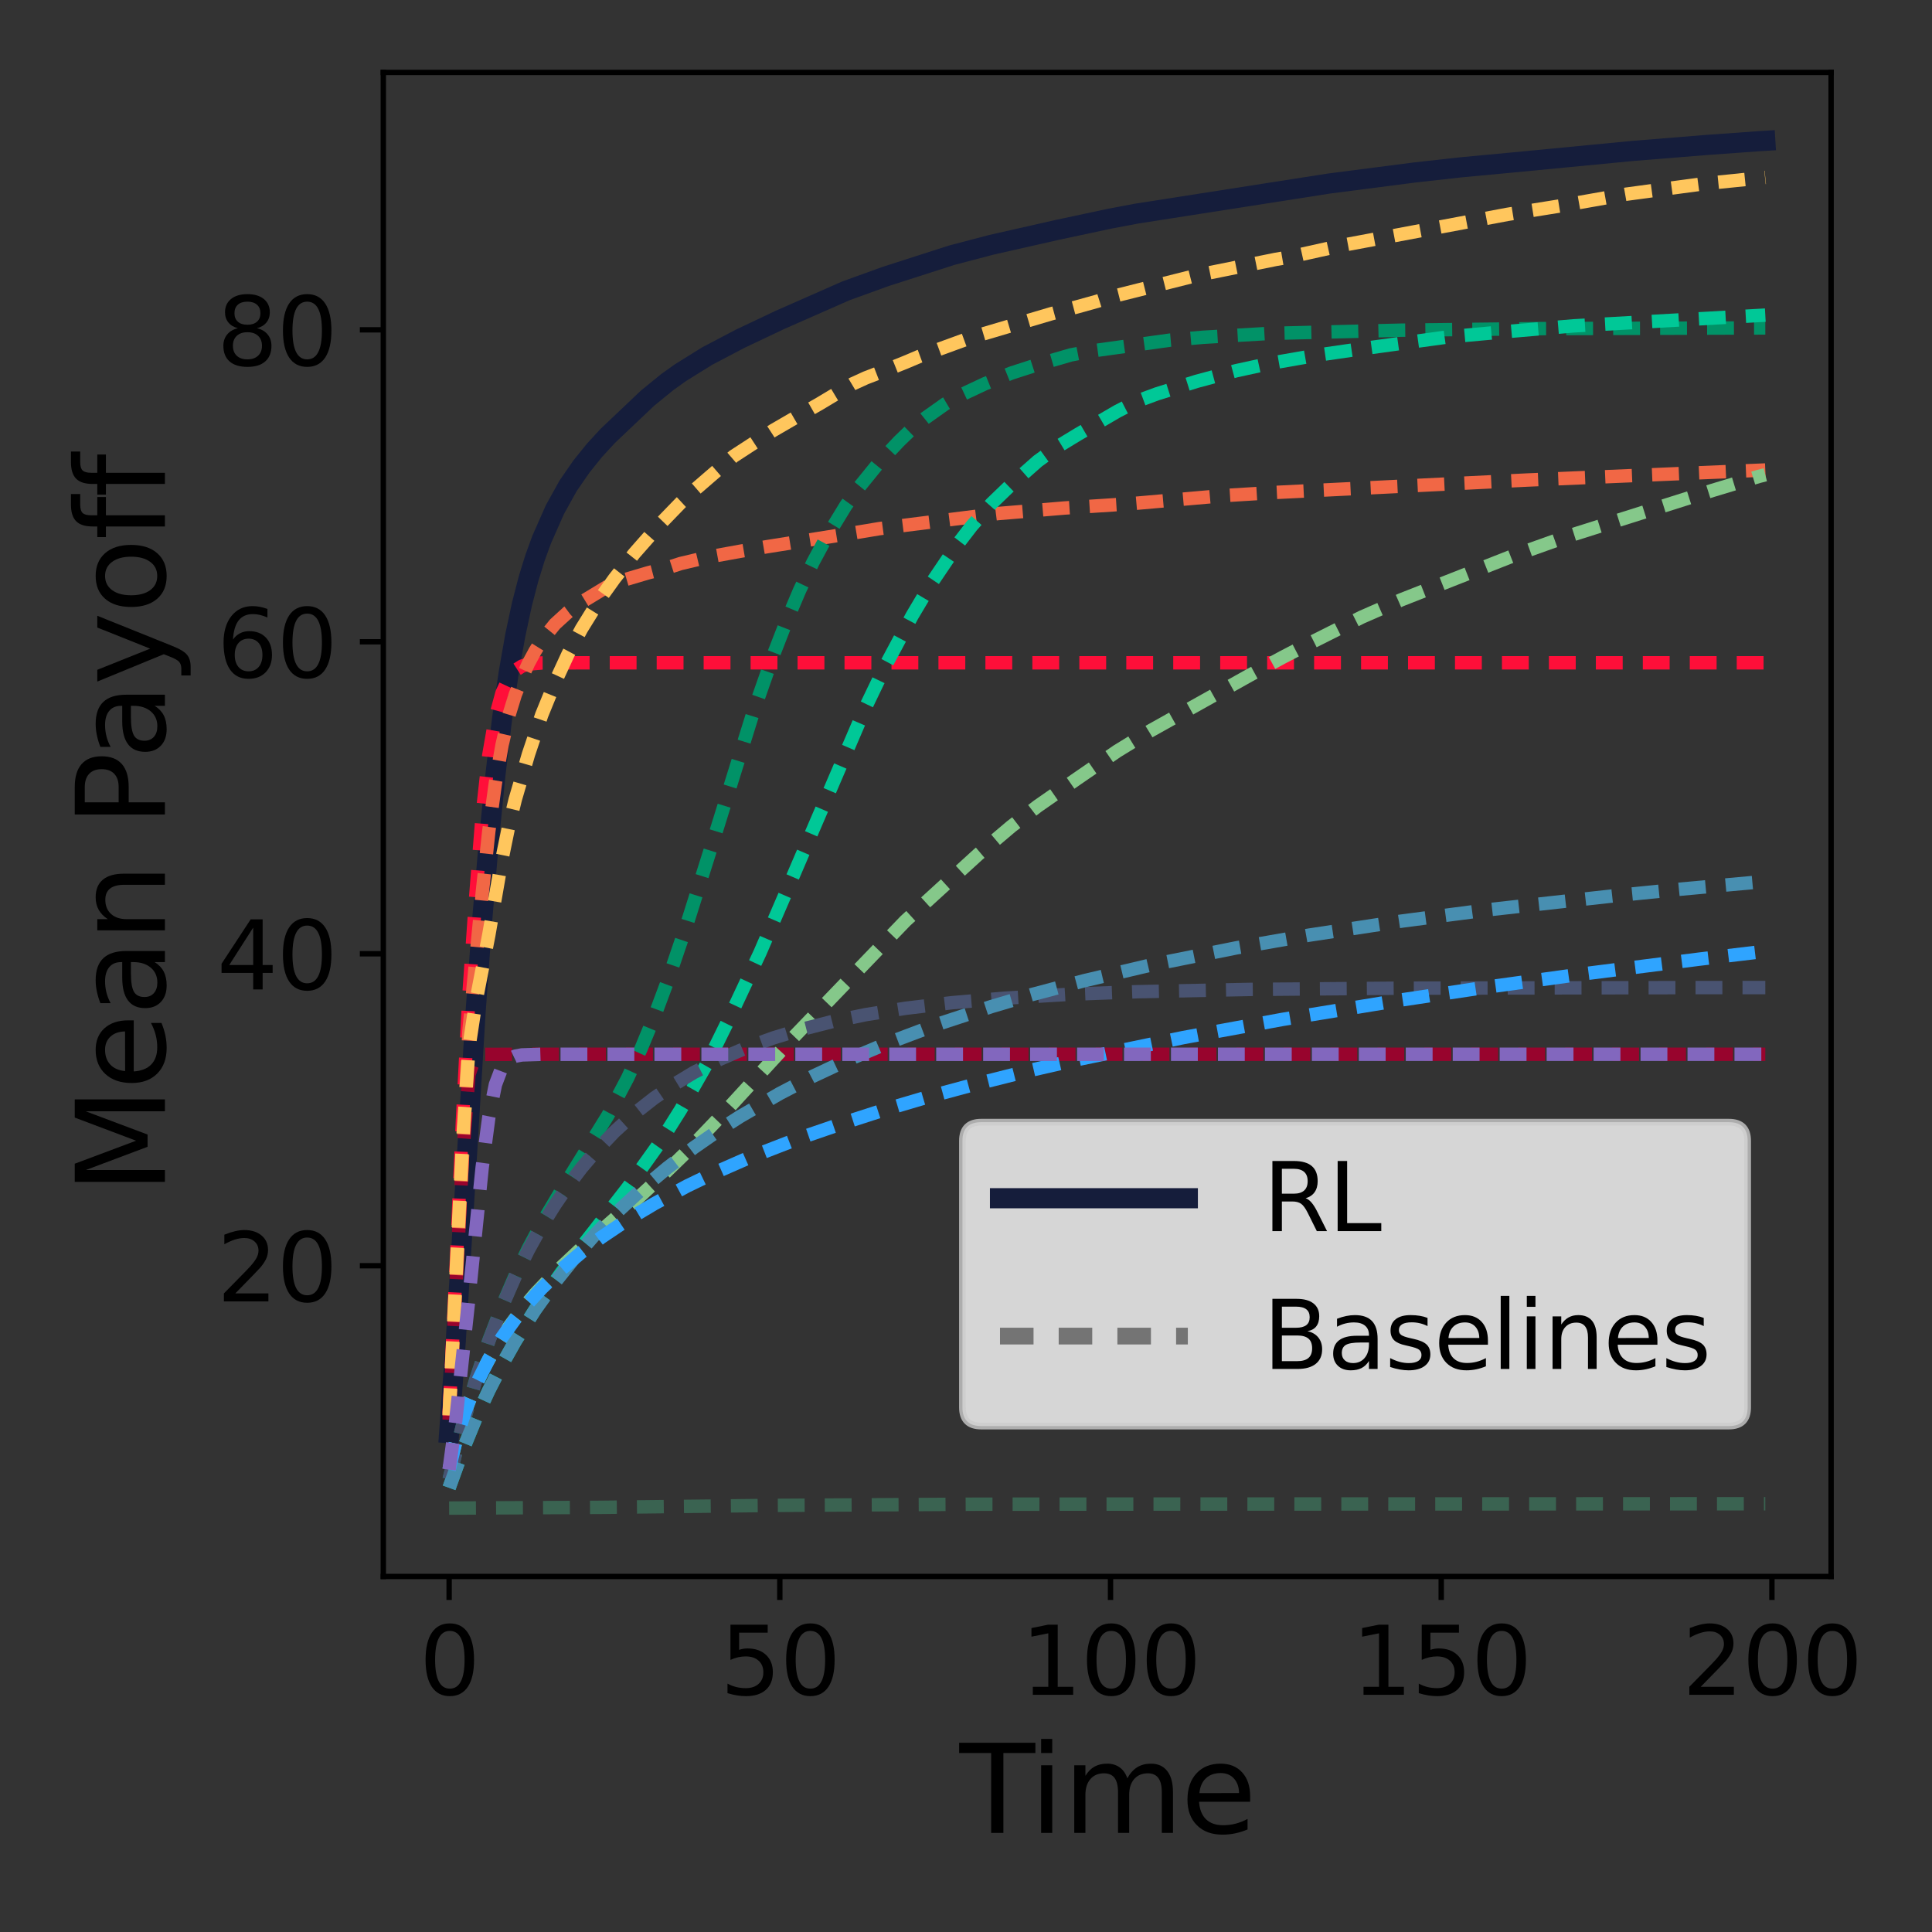 <?xml version="1.0" encoding="utf-8" standalone="no"?>
<!DOCTYPE svg PUBLIC "-//W3C//DTD SVG 1.1//EN"
  "http://www.w3.org/Graphics/SVG/1.1/DTD/svg11.dtd">
<svg height="288pt" version="1.1" viewBox="0 0 288 288" width="288pt" xmlns="http://www.w3.org/2000/svg" xmlns:xlink="http://www.w3.org/1999/xlink">
 <rect x="0" y="0" width="288" height="288" fill="#333333" stroke="none"/>
 <defs>
  <style type="text/css">*{stroke-linecap:butt;stroke-linejoin:round;}</style>
 </defs>
 <g id="figure_1">
  <g id="patch_1">
   <path d="M 0 288 
L 288 288 
L 288 0 
L 0 0 
z
" style="fill:none;"/>
  </g>
  <g id="axes_1">
   <g id="patch_2">
    <path d="M 57.14 235 
L 272.961 235 
L 272.961 10.8 
L 57.14 10.8 
z
" style="fill:none;"/>
   </g>
   <g id="matplotlib.axis_1">
    <g id="xtick_1">
     <g id="line2d_1">
      <defs>
       <path d="M 0 0 
L 0 3.5 
" id="m6acff3e920" style="stroke:#000000;stroke-width:0.8;"/>
      </defs>
      <g>
       <use style="stroke:#000000;stroke-width:0.8;" x="66.95" xlink:href="#m6acff3e920" y="235"/>
      </g>
     </g>
     <g id="text_1">
      <!-- 0 -->
      <g transform="translate(62.496 252.638)scale(0.14 -0.14)">
       <defs>
        <path d="M 2034 4250 
Q 1547 4250 1301 3770 
Q 1056 3291 1056 2328 
Q 1056 1369 1301 889 
Q 1547 409 2034 409 
Q 2525 409 2770 889 
Q 3016 1369 3016 2328 
Q 3016 3291 2770 3770 
Q 2525 4250 2034 4250 
z
M 2034 4750 
Q 2819 4750 3233 4129 
Q 3647 3509 3647 2328 
Q 3647 1150 3233 529 
Q 2819 -91 2034 -91 
Q 1250 -91 836 529 
Q 422 1150 422 2328 
Q 422 3509 836 4129 
Q 1250 4750 2034 4750 
z
" id="DejaVuSans-30" transform="scale(0.016)"/>
       </defs>
       <use xlink:href="#DejaVuSans-30"/>
      </g>
     </g>
    </g>
    <g id="xtick_2">
     <g id="line2d_2">
      <g>
       <use style="stroke:#000000;stroke-width:0.8;" x="116.247" xlink:href="#m6acff3e920" y="235"/>
      </g>
     </g>
     <g id="text_2">
      <!-- 50 -->
      <g transform="translate(107.339 252.638)scale(0.14 -0.14)">
       <defs>
        <path d="M 691 4666 
L 3169 4666 
L 3169 4134 
L 1269 4134 
L 1269 2991 
Q 1406 3038 1543 3061 
Q 1681 3084 1819 3084 
Q 2600 3084 3056 2656 
Q 3513 2228 3513 1497 
Q 3513 744 3044 326 
Q 2575 -91 1722 -91 
Q 1428 -91 1123 -41 
Q 819 9 494 109 
L 494 744 
Q 775 591 1075 516 
Q 1375 441 1709 441 
Q 2250 441 2565 725 
Q 2881 1009 2881 1497 
Q 2881 1984 2565 2268 
Q 2250 2553 1709 2553 
Q 1456 2553 1204 2497 
Q 953 2441 691 2322 
L 691 4666 
z
" id="DejaVuSans-35" transform="scale(0.016)"/>
       </defs>
       <use xlink:href="#DejaVuSans-35"/>
       <use x="63.623" xlink:href="#DejaVuSans-30"/>
      </g>
     </g>
    </g>
    <g id="xtick_3">
     <g id="line2d_3">
      <g>
       <use style="stroke:#000000;stroke-width:0.8;" x="165.543" xlink:href="#m6acff3e920" y="235"/>
      </g>
     </g>
     <g id="text_3">
      <!-- 100 -->
      <g transform="translate(152.182 252.638)scale(0.14 -0.14)">
       <defs>
        <path d="M 794 531 
L 1825 531 
L 1825 4091 
L 703 3866 
L 703 4441 
L 1819 4666 
L 2450 4666 
L 2450 531 
L 3481 531 
L 3481 0 
L 794 0 
L 794 531 
z
" id="DejaVuSans-31" transform="scale(0.016)"/>
       </defs>
       <use xlink:href="#DejaVuSans-31"/>
       <use x="63.623" xlink:href="#DejaVuSans-30"/>
       <use x="127.246" xlink:href="#DejaVuSans-30"/>
      </g>
     </g>
    </g>
    <g id="xtick_4">
     <g id="line2d_4">
      <g>
       <use style="stroke:#000000;stroke-width:0.8;" x="214.84" xlink:href="#m6acff3e920" y="235"/>
      </g>
     </g>
     <g id="text_4">
      <!-- 150 -->
      <g transform="translate(201.479 252.638)scale(0.14 -0.14)">
       <use xlink:href="#DejaVuSans-31"/>
       <use x="63.623" xlink:href="#DejaVuSans-35"/>
       <use x="127.246" xlink:href="#DejaVuSans-30"/>
      </g>
     </g>
    </g>
    <g id="xtick_5">
     <g id="line2d_5">
      <g>
       <use style="stroke:#000000;stroke-width:0.8;" x="264.137" xlink:href="#m6acff3e920" y="235"/>
      </g>
     </g>
     <g id="text_5">
      <!-- 200 -->
      <g transform="translate(250.775 252.638)scale(0.14 -0.14)">
       <defs>
        <path d="M 1228 531 
L 3431 531 
L 3431 0 
L 469 0 
L 469 531 
Q 828 903 1448 1529 
Q 2069 2156 2228 2338 
Q 2531 2678 2651 2914 
Q 2772 3150 2772 3378 
Q 2772 3750 2511 3984 
Q 2250 4219 1831 4219 
Q 1534 4219 1204 4116 
Q 875 4013 500 3803 
L 500 4441 
Q 881 4594 1212 4672 
Q 1544 4750 1819 4750 
Q 2544 4750 2975 4387 
Q 3406 4025 3406 3419 
Q 3406 3131 3298 2873 
Q 3191 2616 2906 2266 
Q 2828 2175 2409 1742 
Q 1991 1309 1228 531 
z
" id="DejaVuSans-32" transform="scale(0.016)"/>
       </defs>
       <use xlink:href="#DejaVuSans-32"/>
       <use x="63.623" xlink:href="#DejaVuSans-30"/>
       <use x="127.246" xlink:href="#DejaVuSans-30"/>
      </g>
     </g>
    </g>
    <g id="text_6">
     <!-- Time -->
     <g transform="translate(143.03 273.227)scale(0.18 -0.18)">
      <defs>
       <path d="M -19 4666 
L 3928 4666 
L 3928 4134 
L 2272 4134 
L 2272 0 
L 1638 0 
L 1638 4134 
L -19 4134 
L -19 4666 
z
" id="DejaVuSans-54" transform="scale(0.016)"/>
       <path d="M 603 3500 
L 1178 3500 
L 1178 0 
L 603 0 
L 603 3500 
z
M 603 4863 
L 1178 4863 
L 1178 4134 
L 603 4134 
L 603 4863 
z
" id="DejaVuSans-69" transform="scale(0.016)"/>
       <path d="M 3328 2828 
Q 3544 3216 3844 3400 
Q 4144 3584 4550 3584 
Q 5097 3584 5394 3201 
Q 5691 2819 5691 2113 
L 5691 0 
L 5113 0 
L 5113 2094 
Q 5113 2597 4934 2840 
Q 4756 3084 4391 3084 
Q 3944 3084 3684 2787 
Q 3425 2491 3425 1978 
L 3425 0 
L 2847 0 
L 2847 2094 
Q 2847 2600 2669 2842 
Q 2491 3084 2119 3084 
Q 1678 3084 1418 2786 
Q 1159 2488 1159 1978 
L 1159 0 
L 581 0 
L 581 3500 
L 1159 3500 
L 1159 2956 
Q 1356 3278 1631 3431 
Q 1906 3584 2284 3584 
Q 2666 3584 2933 3390 
Q 3200 3197 3328 2828 
z
" id="DejaVuSans-6d" transform="scale(0.016)"/>
       <path d="M 3597 1894 
L 3597 1613 
L 953 1613 
Q 991 1019 1311 708 
Q 1631 397 2203 397 
Q 2534 397 2845 478 
Q 3156 559 3463 722 
L 3463 178 
Q 3153 47 2828 -22 
Q 2503 -91 2169 -91 
Q 1331 -91 842 396 
Q 353 884 353 1716 
Q 353 2575 817 3079 
Q 1281 3584 2069 3584 
Q 2775 3584 3186 3129 
Q 3597 2675 3597 1894 
z
M 3022 2063 
Q 3016 2534 2758 2815 
Q 2500 3097 2075 3097 
Q 1594 3097 1305 2825 
Q 1016 2553 972 2059 
L 3022 2063 
z
" id="DejaVuSans-65" transform="scale(0.016)"/>
      </defs>
      <use xlink:href="#DejaVuSans-54"/>
      <use x="57.959" xlink:href="#DejaVuSans-69"/>
      <use x="85.742" xlink:href="#DejaVuSans-6d"/>
      <use x="183.154" xlink:href="#DejaVuSans-65"/>
     </g>
    </g>
   </g>
   <g id="matplotlib.axis_2">
    <g id="ytick_1">
     <g id="line2d_6">
      <defs>
       <path d="M 0 0 
L -3.5 0 
" id="mf9d477cba6" style="stroke:#000000;stroke-width:0.8;"/>
      </defs>
      <g>
       <use style="stroke:#000000;stroke-width:0.8;" x="57.14" xlink:href="#mf9d477cba6" y="188.68"/>
      </g>
     </g>
     <g id="text_7">
      <!-- 20 -->
      <g transform="translate(32.325 193.999)scale(0.14 -0.14)">
       <use xlink:href="#DejaVuSans-32"/>
       <use x="63.623" xlink:href="#DejaVuSans-30"/>
      </g>
     </g>
    </g>
    <g id="ytick_2">
     <g id="line2d_7">
      <g>
       <use style="stroke:#000000;stroke-width:0.8;" x="57.14" xlink:href="#mf9d477cba6" y="142.176"/>
      </g>
     </g>
     <g id="text_8">
      <!-- 40 -->
      <g transform="translate(32.325 147.495)scale(0.14 -0.14)">
       <defs>
        <path d="M 2419 4116 
L 825 1625 
L 2419 1625 
L 2419 4116 
z
M 2253 4666 
L 3047 4666 
L 3047 1625 
L 3713 1625 
L 3713 1100 
L 3047 1100 
L 3047 0 
L 2419 0 
L 2419 1100 
L 313 1100 
L 313 1709 
L 2253 4666 
z
" id="DejaVuSans-34" transform="scale(0.016)"/>
       </defs>
       <use xlink:href="#DejaVuSans-34"/>
       <use x="63.623" xlink:href="#DejaVuSans-30"/>
      </g>
     </g>
    </g>
    <g id="ytick_3">
     <g id="line2d_8">
      <g>
       <use style="stroke:#000000;stroke-width:0.8;" x="57.14" xlink:href="#mf9d477cba6" y="95.672"/>
      </g>
     </g>
     <g id="text_9">
      <!-- 60 -->
      <g transform="translate(32.325 100.991)scale(0.14 -0.14)">
       <defs>
        <path d="M 2113 2584 
Q 1688 2584 1439 2293 
Q 1191 2003 1191 1497 
Q 1191 994 1439 701 
Q 1688 409 2113 409 
Q 2538 409 2786 701 
Q 3034 994 3034 1497 
Q 3034 2003 2786 2293 
Q 2538 2584 2113 2584 
z
M 3366 4563 
L 3366 3988 
Q 3128 4100 2886 4159 
Q 2644 4219 2406 4219 
Q 1781 4219 1451 3797 
Q 1122 3375 1075 2522 
Q 1259 2794 1537 2939 
Q 1816 3084 2150 3084 
Q 2853 3084 3261 2657 
Q 3669 2231 3669 1497 
Q 3669 778 3244 343 
Q 2819 -91 2113 -91 
Q 1303 -91 875 529 
Q 447 1150 447 2328 
Q 447 3434 972 4092 
Q 1497 4750 2381 4750 
Q 2619 4750 2861 4703 
Q 3103 4656 3366 4563 
z
" id="DejaVuSans-36" transform="scale(0.016)"/>
       </defs>
       <use xlink:href="#DejaVuSans-36"/>
       <use x="63.623" xlink:href="#DejaVuSans-30"/>
      </g>
     </g>
    </g>
    <g id="ytick_4">
     <g id="line2d_9">
      <g>
       <use style="stroke:#000000;stroke-width:0.8;" x="57.14" xlink:href="#mf9d477cba6" y="49.168"/>
      </g>
     </g>
     <g id="text_10">
      <!-- 80 -->
      <g transform="translate(32.325 54.487)scale(0.14 -0.14)">
       <defs>
        <path d="M 2034 2216 
Q 1584 2216 1326 1975 
Q 1069 1734 1069 1313 
Q 1069 891 1326 650 
Q 1584 409 2034 409 
Q 2484 409 2743 651 
Q 3003 894 3003 1313 
Q 3003 1734 2745 1975 
Q 2488 2216 2034 2216 
z
M 1403 2484 
Q 997 2584 770 2862 
Q 544 3141 544 3541 
Q 544 4100 942 4425 
Q 1341 4750 2034 4750 
Q 2731 4750 3128 4425 
Q 3525 4100 3525 3541 
Q 3525 3141 3298 2862 
Q 3072 2584 2669 2484 
Q 3125 2378 3379 2068 
Q 3634 1759 3634 1313 
Q 3634 634 3220 271 
Q 2806 -91 2034 -91 
Q 1263 -91 848 271 
Q 434 634 434 1313 
Q 434 1759 690 2068 
Q 947 2378 1403 2484 
z
M 1172 3481 
Q 1172 3119 1398 2916 
Q 1625 2713 2034 2713 
Q 2441 2713 2670 2916 
Q 2900 3119 2900 3481 
Q 2900 3844 2670 4047 
Q 2441 4250 2034 4250 
Q 1625 4250 1398 4047 
Q 1172 3844 1172 3481 
z
" id="DejaVuSans-38" transform="scale(0.016)"/>
       </defs>
       <use xlink:href="#DejaVuSans-38"/>
       <use x="63.623" xlink:href="#DejaVuSans-30"/>
      </g>
     </g>
    </g>
    <g id="text_11">
     <!-- Mean Payoff -->
     <g transform="translate(24.582 177.99)rotate(-90)scale(0.18 -0.18)">
      <defs>
       <path d="M 628 4666 
L 1569 4666 
L 2759 1491 
L 3956 4666 
L 4897 4666 
L 4897 0 
L 4281 0 
L 4281 4097 
L 3078 897 
L 2444 897 
L 1241 4097 
L 1241 0 
L 628 0 
L 628 4666 
z
" id="DejaVuSans-4d" transform="scale(0.016)"/>
       <path d="M 2194 1759 
Q 1497 1759 1228 1600 
Q 959 1441 959 1056 
Q 959 750 1161 570 
Q 1363 391 1709 391 
Q 2188 391 2477 730 
Q 2766 1069 2766 1631 
L 2766 1759 
L 2194 1759 
z
M 3341 1997 
L 3341 0 
L 2766 0 
L 2766 531 
Q 2569 213 2275 61 
Q 1981 -91 1556 -91 
Q 1019 -91 701 211 
Q 384 513 384 1019 
Q 384 1609 779 1909 
Q 1175 2209 1959 2209 
L 2766 2209 
L 2766 2266 
Q 2766 2663 2505 2880 
Q 2244 3097 1772 3097 
Q 1472 3097 1187 3025 
Q 903 2953 641 2809 
L 641 3341 
Q 956 3463 1253 3523 
Q 1550 3584 1831 3584 
Q 2591 3584 2966 3190 
Q 3341 2797 3341 1997 
z
" id="DejaVuSans-61" transform="scale(0.016)"/>
       <path d="M 3513 2113 
L 3513 0 
L 2938 0 
L 2938 2094 
Q 2938 2591 2744 2837 
Q 2550 3084 2163 3084 
Q 1697 3084 1428 2787 
Q 1159 2491 1159 1978 
L 1159 0 
L 581 0 
L 581 3500 
L 1159 3500 
L 1159 2956 
Q 1366 3272 1645 3428 
Q 1925 3584 2291 3584 
Q 2894 3584 3203 3211 
Q 3513 2838 3513 2113 
z
" id="DejaVuSans-6e" transform="scale(0.016)"/>
       <path id="DejaVuSans-20" transform="scale(0.016)"/>
       <path d="M 1259 4147 
L 1259 2394 
L 2053 2394 
Q 2494 2394 2734 2622 
Q 2975 2850 2975 3272 
Q 2975 3691 2734 3919 
Q 2494 4147 2053 4147 
L 1259 4147 
z
M 628 4666 
L 2053 4666 
Q 2838 4666 3239 4311 
Q 3641 3956 3641 3272 
Q 3641 2581 3239 2228 
Q 2838 1875 2053 1875 
L 1259 1875 
L 1259 0 
L 628 0 
L 628 4666 
z
" id="DejaVuSans-50" transform="scale(0.016)"/>
       <path d="M 2059 -325 
Q 1816 -950 1584 -1140 
Q 1353 -1331 966 -1331 
L 506 -1331 
L 506 -850 
L 844 -850 
Q 1081 -850 1212 -737 
Q 1344 -625 1503 -206 
L 1606 56 
L 191 3500 
L 800 3500 
L 1894 763 
L 2988 3500 
L 3597 3500 
L 2059 -325 
z
" id="DejaVuSans-79" transform="scale(0.016)"/>
       <path d="M 1959 3097 
Q 1497 3097 1228 2736 
Q 959 2375 959 1747 
Q 959 1119 1226 758 
Q 1494 397 1959 397 
Q 2419 397 2687 759 
Q 2956 1122 2956 1747 
Q 2956 2369 2687 2733 
Q 2419 3097 1959 3097 
z
M 1959 3584 
Q 2709 3584 3137 3096 
Q 3566 2609 3566 1747 
Q 3566 888 3137 398 
Q 2709 -91 1959 -91 
Q 1206 -91 779 398 
Q 353 888 353 1747 
Q 353 2609 779 3096 
Q 1206 3584 1959 3584 
z
" id="DejaVuSans-6f" transform="scale(0.016)"/>
       <path d="M 2375 4863 
L 2375 4384 
L 1825 4384 
Q 1516 4384 1395 4259 
Q 1275 4134 1275 3809 
L 1275 3500 
L 2222 3500 
L 2222 3053 
L 1275 3053 
L 1275 0 
L 697 0 
L 697 3053 
L 147 3053 
L 147 3500 
L 697 3500 
L 697 3744 
Q 697 4328 969 4595 
Q 1241 4863 1831 4863 
L 2375 4863 
z
" id="DejaVuSans-66" transform="scale(0.016)"/>
      </defs>
      <use xlink:href="#DejaVuSans-4d"/>
      <use x="86.279" xlink:href="#DejaVuSans-65"/>
      <use x="147.803" xlink:href="#DejaVuSans-61"/>
      <use x="209.082" xlink:href="#DejaVuSans-6e"/>
      <use x="272.461" xlink:href="#DejaVuSans-20"/>
      <use x="304.248" xlink:href="#DejaVuSans-50"/>
      <use x="360.051" xlink:href="#DejaVuSans-61"/>
      <use x="421.33" xlink:href="#DejaVuSans-79"/>
      <use x="480.51" xlink:href="#DejaVuSans-6f"/>
      <use x="541.691" xlink:href="#DejaVuSans-66"/>
      <use x="576.896" xlink:href="#DejaVuSans-66"/>
     </g>
    </g>
   </g>
   <g id="line2d_10">
    <path clip-path="url(#p28a3084021)" d="M 66.95 213.639 
L 67.936 199.992 
L 70.894 150.922 
L 71.88 137.161 
L 72.866 125.451 
L 73.852 115.515 
L 74.838 107.169 
L 75.823 100.331 
L 76.809 94.719 
L 77.795 90.11 
L 78.781 86.299 
L 79.767 83.11 
L 80.753 80.417 
L 82.725 75.957 
L 84.697 72.405 
L 86.669 69.549 
L 88.641 67.104 
L 90.612 64.964 
L 96.528 59.353 
L 99.486 56.945 
L 101.458 55.54 
L 105.401 53.086 
L 110.331 50.498 
L 116.247 47.693 
L 126.106 43.351 
L 132.022 41.211 
L 141.881 38.042 
L 147.797 36.49 
L 157.656 34.257 
L 165.543 32.575 
L 169.487 31.834 
L 198.079 27.365 
L 210.896 25.709 
L 217.798 24.94 
L 225.685 24.202 
L 243.432 22.495 
L 254.277 21.619 
L 262.165 21.052 
L 263.151 20.991 
L 263.151 20.991 
" style="fill:none;stroke:#151d3b;stroke-linecap:square;stroke-width:3;"/>
   </g>
   <g id="line2d_11">
    <path clip-path="url(#p28a3084021)" d="M 66.95 211.655 
L 68.922 172.958 
L 69.908 160.181 
L 70.894 157.362 
L 71.88 157.176 
L 78.781 157.158 
L 263.151 157.158 
L 263.151 157.158 
" style="fill:none;stroke:#98042d;stroke-dasharray:4,3;stroke-dashoffset:0;stroke-width:2;"/>
   </g>
   <g id="line2d_12">
    <path clip-path="url(#p28a3084021)" d="M 66.95 210.637 
L 67.936 190.217 
L 68.922 167.249 
L 69.908 148.291 
L 70.894 133.94 
L 71.88 121.486 
L 72.866 112.569 
L 73.852 106.902 
L 74.838 103.29 
L 75.823 101.186 
L 76.809 99.937 
L 77.795 99.303 
L 78.781 98.995 
L 80.753 98.828 
L 86.669 98.802 
L 263.151 98.802 
L 263.151 98.802 
" style="fill:none;stroke:#ff0f39;stroke-dasharray:4,3;stroke-dashoffset:0;stroke-width:2;"/>
   </g>
   <g id="line2d_13">
    <path clip-path="url(#p28a3084021)" d="M 66.95 211.055 
L 69.908 153.71 
L 71.88 133.208 
L 72.866 123.9 
L 73.852 116.687 
L 74.838 111.076 
L 75.823 106.756 
L 76.809 103.551 
L 77.795 101.059 
L 78.781 98.871 
L 79.767 97.054 
L 80.753 95.473 
L 82.725 93.032 
L 84.697 91.233 
L 86.669 89.774 
L 90.612 87.382 
L 92.584 86.581 
L 96.528 85.413 
L 99.486 84.645 
L 101.458 84.006 
L 105.401 83.072 
L 110.331 82.177 
L 114.275 81.504 
L 127.092 79.467 
L 131.036 78.812 
L 133.994 78.418 
L 148.783 76.553 
L 158.642 75.732 
L 168.501 75.094 
L 182.304 73.886 
L 190.192 73.402 
L 227.657 71.557 
L 263.151 70.062 
L 263.151 70.062 
" style="fill:none;stroke:#f16745;stroke-dasharray:4,3;stroke-dashoffset:0;stroke-width:2;"/>
   </g>
   <g id="line2d_14">
    <path clip-path="url(#p28a3084021)" d="M 66.95 210.956 
L 68.922 170.786 
L 69.908 156.078 
L 70.894 149.581 
L 72.866 139.368 
L 74.838 128.013 
L 75.823 123.216 
L 76.809 119.169 
L 78.781 112.431 
L 80.753 106.572 
L 82.725 101.739 
L 84.697 97.467 
L 86.669 93.761 
L 89.627 88.989 
L 91.598 86.241 
L 94.556 82.494 
L 98.5 78.015 
L 101.458 74.957 
L 103.43 73.127 
L 109.345 68.016 
L 115.261 64.163 
L 119.205 61.875 
L 122.162 60.186 
L 127.092 57.23 
L 129.064 56.329 
L 132.022 55.188 
L 134.979 54.002 
L 136.951 53.165 
L 144.839 50.285 
L 156.67 46.783 
L 160.614 45.728 
L 163.572 44.904 
L 165.543 44.279 
L 178.361 41.052 
L 190.192 38.663 
L 192.164 38.328 
L 200.051 36.576 
L 207.939 35.103 
L 224.699 31.957 
L 232.587 30.69 
L 242.446 28.945 
L 250.334 27.879 
L 254.277 27.355 
L 263.151 26.449 
L 263.151 26.449 
" style="fill:none;stroke:#ffc65d;stroke-dasharray:4,3;stroke-dashoffset:0;stroke-width:2;"/>
   </g>
   <g id="line2d_15">
    <path clip-path="url(#p28a3084021)" d="M 66.95 224.809 
L 89.627 224.697 
L 115.261 224.407 
L 145.825 224.225 
L 263.151 224.162 
L 263.151 224.162 
" style="fill:none;stroke:#3a6351;stroke-dasharray:4,3;stroke-dashoffset:0;stroke-width:2;"/>
   </g>
   <g id="line2d_16">
    <path clip-path="url(#p28a3084021)" d="M 66.95 220.524 
L 68.922 212.613 
L 70.894 205.766 
L 72.866 199.846 
L 74.838 194.698 
L 76.809 190.121 
L 78.781 186.056 
L 80.753 182.386 
L 83.711 177.404 
L 90.612 166.283 
L 93.57 160.675 
L 95.542 156.376 
L 97.514 151.606 
L 99.486 146.327 
L 102.444 137.627 
L 106.387 125.107 
L 112.303 106.117 
L 115.261 97.69 
L 117.233 92.622 
L 119.205 87.98 
L 121.176 83.843 
L 123.148 80.185 
L 126.106 75.336 
L 128.078 72.595 
L 131.036 68.952 
L 133.994 65.808 
L 135.965 63.901 
L 137.937 62.314 
L 140.895 60.219 
L 142.867 59.059 
L 146.811 57.208 
L 150.754 55.616 
L 154.698 54.338 
L 159.628 52.906 
L 162.586 52.344 
L 174.417 50.702 
L 179.346 50.277 
L 189.206 49.702 
L 208.924 49.218 
L 229.629 48.986 
L 263.151 48.882 
L 263.151 48.882 
" style="fill:none;stroke:#019267;stroke-dasharray:4,3;stroke-dashoffset:0;stroke-width:2;"/>
   </g>
   <g id="line2d_17">
    <path clip-path="url(#p28a3084021)" d="M 66.95 221.786 
L 68.922 216.341 
L 70.894 211.52 
L 72.866 207.259 
L 74.838 203.416 
L 76.809 199.932 
L 79.767 195.215 
L 83.711 189.665 
L 88.641 183.39 
L 93.57 177.039 
L 98.5 170.136 
L 101.458 165.429 
L 105.401 158.527 
L 108.359 152.526 
L 113.289 142.018 
L 117.233 132.884 
L 129.064 105.339 
L 132.022 99.185 
L 135.965 91.792 
L 138.923 86.812 
L 142.867 80.973 
L 144.839 78.412 
L 147.797 75.066 
L 150.754 72.216 
L 154.698 68.735 
L 157.656 66.588 
L 160.614 64.789 
L 166.529 61.334 
L 169.487 59.811 
L 172.445 58.718 
L 178.361 56.851 
L 184.276 55.263 
L 189.206 54.187 
L 196.107 52.979 
L 202.023 52.124 
L 215.826 50.228 
L 223.713 49.508 
L 234.559 48.576 
L 263.151 46.974 
L 263.151 46.974 
" style="fill:none;stroke:#00c897;stroke-dasharray:4,3;stroke-dashoffset:0;stroke-width:2;"/>
   </g>
   <g id="line2d_18">
    <path clip-path="url(#p28a3084021)" d="M 66.95 219.068 
L 67.936 214.932 
L 68.922 211.656 
L 69.908 208.911 
L 71.88 204.439 
L 73.852 200.845 
L 75.823 197.84 
L 77.795 195.215 
L 79.767 192.88 
L 82.725 189.776 
L 86.669 186.071 
L 94.556 179.089 
L 98.5 175.453 
L 102.444 171.612 
L 108.359 165.424 
L 118.219 154.683 
L 134.979 137.262 
L 145.825 127.358 
L 150.754 123.19 
L 154.698 120.16 
L 160.614 116.043 
L 166.529 111.976 
L 171.459 108.954 
L 186.248 100.676 
L 191.178 97.993 
L 195.121 95.946 
L 203.009 91.984 
L 208.924 89.395 
L 225.685 82.797 
L 233.573 79.982 
L 255.263 73.111 
L 262.165 71.023 
L 263.151 70.77 
L 263.151 70.77 
" style="fill:none;stroke:#85c88a;stroke-dasharray:4,3;stroke-dashoffset:0;stroke-width:2;"/>
   </g>
   <g id="line2d_19">
    <path clip-path="url(#p28a3084021)" d="M 66.95 220.522 
L 68.922 212.623 
L 70.894 205.81 
L 72.866 199.91 
L 74.838 194.774 
L 76.809 190.28 
L 78.781 186.3 
L 80.753 182.754 
L 82.725 179.599 
L 84.697 176.724 
L 86.669 174.121 
L 88.641 171.799 
L 91.598 168.698 
L 94.556 166.002 
L 97.514 163.683 
L 100.472 161.663 
L 103.43 159.872 
L 107.373 157.868 
L 111.317 156.158 
L 115.261 154.726 
L 119.205 153.523 
L 124.134 152.264 
L 129.064 151.249 
L 134.979 150.305 
L 141.881 149.473 
L 149.768 148.799 
L 159.628 148.207 
L 169.487 147.834 
L 186.248 147.491 
L 208.924 147.305 
L 254.277 147.217 
L 263.151 147.214 
L 263.151 147.214 
" style="fill:none;stroke:#495371;stroke-dasharray:4,3;stroke-dashoffset:0;stroke-width:2;"/>
   </g>
   <g id="line2d_20">
    <path clip-path="url(#p28a3084021)" d="M 66.95 221.785 
L 68.922 216.306 
L 70.894 211.509 
L 72.866 207.264 
L 74.838 203.423 
L 76.809 199.911 
L 79.767 195.267 
L 82.725 191.144 
L 85.683 187.453 
L 88.641 184.08 
L 91.598 181.04 
L 95.542 177.395 
L 99.486 174.082 
L 103.43 171.068 
L 107.373 168.327 
L 110.331 166.433 
L 116.247 163.002 
L 121.176 160.437 
L 126.106 158.122 
L 132.022 155.61 
L 139.909 152.634 
L 147.797 150.043 
L 153.712 148.291 
L 161.6 146.197 
L 171.459 143.874 
L 184.276 141.301 
L 195.121 139.403 
L 208.924 137.309 
L 221.742 135.629 
L 240.474 133.548 
L 250.334 132.561 
L 263.151 131.387 
L 263.151 131.387 
" style="fill:none;stroke:#488fb1;stroke-dasharray:4,3;stroke-dashoffset:0;stroke-width:2;"/>
   </g>
   <g id="line2d_21">
    <path clip-path="url(#p28a3084021)" d="M 66.95 219.07 
L 67.936 214.923 
L 68.922 211.643 
L 69.908 208.899 
L 70.894 206.53 
L 72.866 202.603 
L 74.838 199.355 
L 76.809 196.602 
L 78.781 194.19 
L 80.753 192.037 
L 83.711 189.191 
L 86.669 186.685 
L 89.627 184.45 
L 93.57 181.802 
L 97.514 179.445 
L 102.444 176.785 
L 106.387 174.884 
L 111.317 172.714 
L 119.205 169.654 
L 126.106 167.285 
L 132.022 165.375 
L 137.937 163.628 
L 144.839 161.763 
L 153.712 159.529 
L 160.614 157.945 
L 176.389 154.67 
L 191.178 151.961 
L 208.924 149.054 
L 221.742 147.136 
L 235.545 145.237 
L 253.291 142.98 
L 263.151 141.802 
L 263.151 141.802 
" style="fill:none;stroke:#2fa4ff;stroke-dasharray:4,3;stroke-dashoffset:0;stroke-width:2;"/>
   </g>
   <g id="line2d_22">
    <path clip-path="url(#p28a3084021)" d="M 66.95 219.076 
L 67.936 211.765 
L 69.908 193.372 
L 71.88 174.007 
L 72.866 166.564 
L 73.852 161.673 
L 74.838 159.078 
L 75.823 157.91 
L 76.809 157.438 
L 77.795 157.256 
L 80.753 157.159 
L 197.093 157.158 
L 263.151 157.158 
L 263.151 157.158 
" style="fill:none;stroke:#8267be;stroke-dasharray:4,3;stroke-dashoffset:0;stroke-width:2;"/>
   </g>
   <g id="line2d_23"/>
   <g id="patch_3">
    <path d="M 57.14 235 
L 57.14 10.8 
" style="fill:none;stroke:#000000;stroke-linecap:square;stroke-linejoin:miter;stroke-width:0.8;"/>
   </g>
   <g id="patch_4">
    <path d="M 272.961 235 
L 272.961 10.8 
" style="fill:none;stroke:#000000;stroke-linecap:square;stroke-linejoin:miter;stroke-width:0.8;"/>
   </g>
   <g id="patch_5">
    <path d="M 57.14 235 
L 272.961 235 
" style="fill:none;stroke:#000000;stroke-linecap:square;stroke-linejoin:miter;stroke-width:0.8;"/>
   </g>
   <g id="patch_6">
    <path d="M 57.14 10.8 
L 272.961 10.8 
" style="fill:none;stroke:#000000;stroke-linecap:square;stroke-linejoin:miter;stroke-width:0.8;"/>
   </g>
   <g id="legend_1">
    <g id="patch_7">
     <path d="M 146.268 212.58 
L 257.719 212.58 
Q 260.519 212.58 260.519 209.78 
L 260.519 170.081 
Q 260.519 167.281 257.719 167.281 
L 146.268 167.281 
Q 143.468 167.281 143.468 170.081 
L 143.468 209.78 
Q 143.468 212.58 146.268 212.58 
z
" style="fill:#ffffff;opacity:0.8;stroke:#cccccc;stroke-linejoin:miter;"/>
    </g>
    <g id="line2d_24">
     <path d="M 149.068 178.619 
L 177.068 178.619 
" style="fill:none;stroke:#151d3b;stroke-linecap:square;stroke-width:3;"/>
    </g>
    <g id="line2d_25"/>
    <g id="text_12">
     <!-- RL -->
     <g transform="translate(188.268 183.519)scale(0.14 -0.14)">
      <defs>
       <path d="M 2841 2188 
Q 3044 2119 3236 1894 
Q 3428 1669 3622 1275 
L 4263 0 
L 3584 0 
L 2988 1197 
Q 2756 1666 2539 1819 
Q 2322 1972 1947 1972 
L 1259 1972 
L 1259 0 
L 628 0 
L 628 4666 
L 2053 4666 
Q 2853 4666 3247 4331 
Q 3641 3997 3641 3322 
Q 3641 2881 3436 2590 
Q 3231 2300 2841 2188 
z
M 1259 4147 
L 1259 2491 
L 2053 2491 
Q 2509 2491 2742 2702 
Q 2975 2913 2975 3322 
Q 2975 3731 2742 3939 
Q 2509 4147 2053 4147 
L 1259 4147 
z
" id="DejaVuSans-52" transform="scale(0.016)"/>
       <path d="M 628 4666 
L 1259 4666 
L 1259 531 
L 3531 531 
L 3531 0 
L 628 0 
L 628 4666 
z
" id="DejaVuSans-4c" transform="scale(0.016)"/>
      </defs>
      <use xlink:href="#DejaVuSans-52"/>
      <use x="69.482" xlink:href="#DejaVuSans-4c"/>
     </g>
    </g>
    <g id="line2d_26">
     <path d="M 149.068 199.168 
L 177.068 199.168 
" style="fill:none;stroke:#747474;stroke-dasharray:5,3.75;stroke-dashoffset:0;stroke-width:2.5;"/>
    </g>
    <g id="line2d_27"/>
    <g id="text_13">
     <!-- Baselines -->
     <g transform="translate(188.268 204.068)scale(0.14 -0.14)">
      <defs>
       <path d="M 1259 2228 
L 1259 519 
L 2272 519 
Q 2781 519 3026 730 
Q 3272 941 3272 1375 
Q 3272 1813 3026 2020 
Q 2781 2228 2272 2228 
L 1259 2228 
z
M 1259 4147 
L 1259 2741 
L 2194 2741 
Q 2656 2741 2882 2914 
Q 3109 3088 3109 3444 
Q 3109 3797 2882 3972 
Q 2656 4147 2194 4147 
L 1259 4147 
z
M 628 4666 
L 2241 4666 
Q 2963 4666 3353 4366 
Q 3744 4066 3744 3513 
Q 3744 3084 3544 2831 
Q 3344 2578 2956 2516 
Q 3422 2416 3680 2098 
Q 3938 1781 3938 1306 
Q 3938 681 3513 340 
Q 3088 0 2303 0 
L 628 0 
L 628 4666 
z
" id="DejaVuSans-42" transform="scale(0.016)"/>
       <path d="M 2834 3397 
L 2834 2853 
Q 2591 2978 2328 3040 
Q 2066 3103 1784 3103 
Q 1356 3103 1142 2972 
Q 928 2841 928 2578 
Q 928 2378 1081 2264 
Q 1234 2150 1697 2047 
L 1894 2003 
Q 2506 1872 2764 1633 
Q 3022 1394 3022 966 
Q 3022 478 2636 193 
Q 2250 -91 1575 -91 
Q 1294 -91 989 -36 
Q 684 19 347 128 
L 347 722 
Q 666 556 975 473 
Q 1284 391 1588 391 
Q 1994 391 2212 530 
Q 2431 669 2431 922 
Q 2431 1156 2273 1281 
Q 2116 1406 1581 1522 
L 1381 1569 
Q 847 1681 609 1914 
Q 372 2147 372 2553 
Q 372 3047 722 3315 
Q 1072 3584 1716 3584 
Q 2034 3584 2315 3537 
Q 2597 3491 2834 3397 
z
" id="DejaVuSans-73" transform="scale(0.016)"/>
       <path d="M 603 4863 
L 1178 4863 
L 1178 0 
L 603 0 
L 603 4863 
z
" id="DejaVuSans-6c" transform="scale(0.016)"/>
      </defs>
      <use xlink:href="#DejaVuSans-42"/>
      <use x="68.604" xlink:href="#DejaVuSans-61"/>
      <use x="129.883" xlink:href="#DejaVuSans-73"/>
      <use x="181.982" xlink:href="#DejaVuSans-65"/>
      <use x="243.506" xlink:href="#DejaVuSans-6c"/>
      <use x="271.289" xlink:href="#DejaVuSans-69"/>
      <use x="299.072" xlink:href="#DejaVuSans-6e"/>
      <use x="362.451" xlink:href="#DejaVuSans-65"/>
      <use x="423.975" xlink:href="#DejaVuSans-73"/>
     </g>
    </g>
   </g>
  </g>
 </g>
 <defs>
  <clipPath id="p28a3084021">
   <rect height="224.2" width="215.821" x="57.14" y="10.8"/>
  </clipPath>
 </defs>
</svg>
